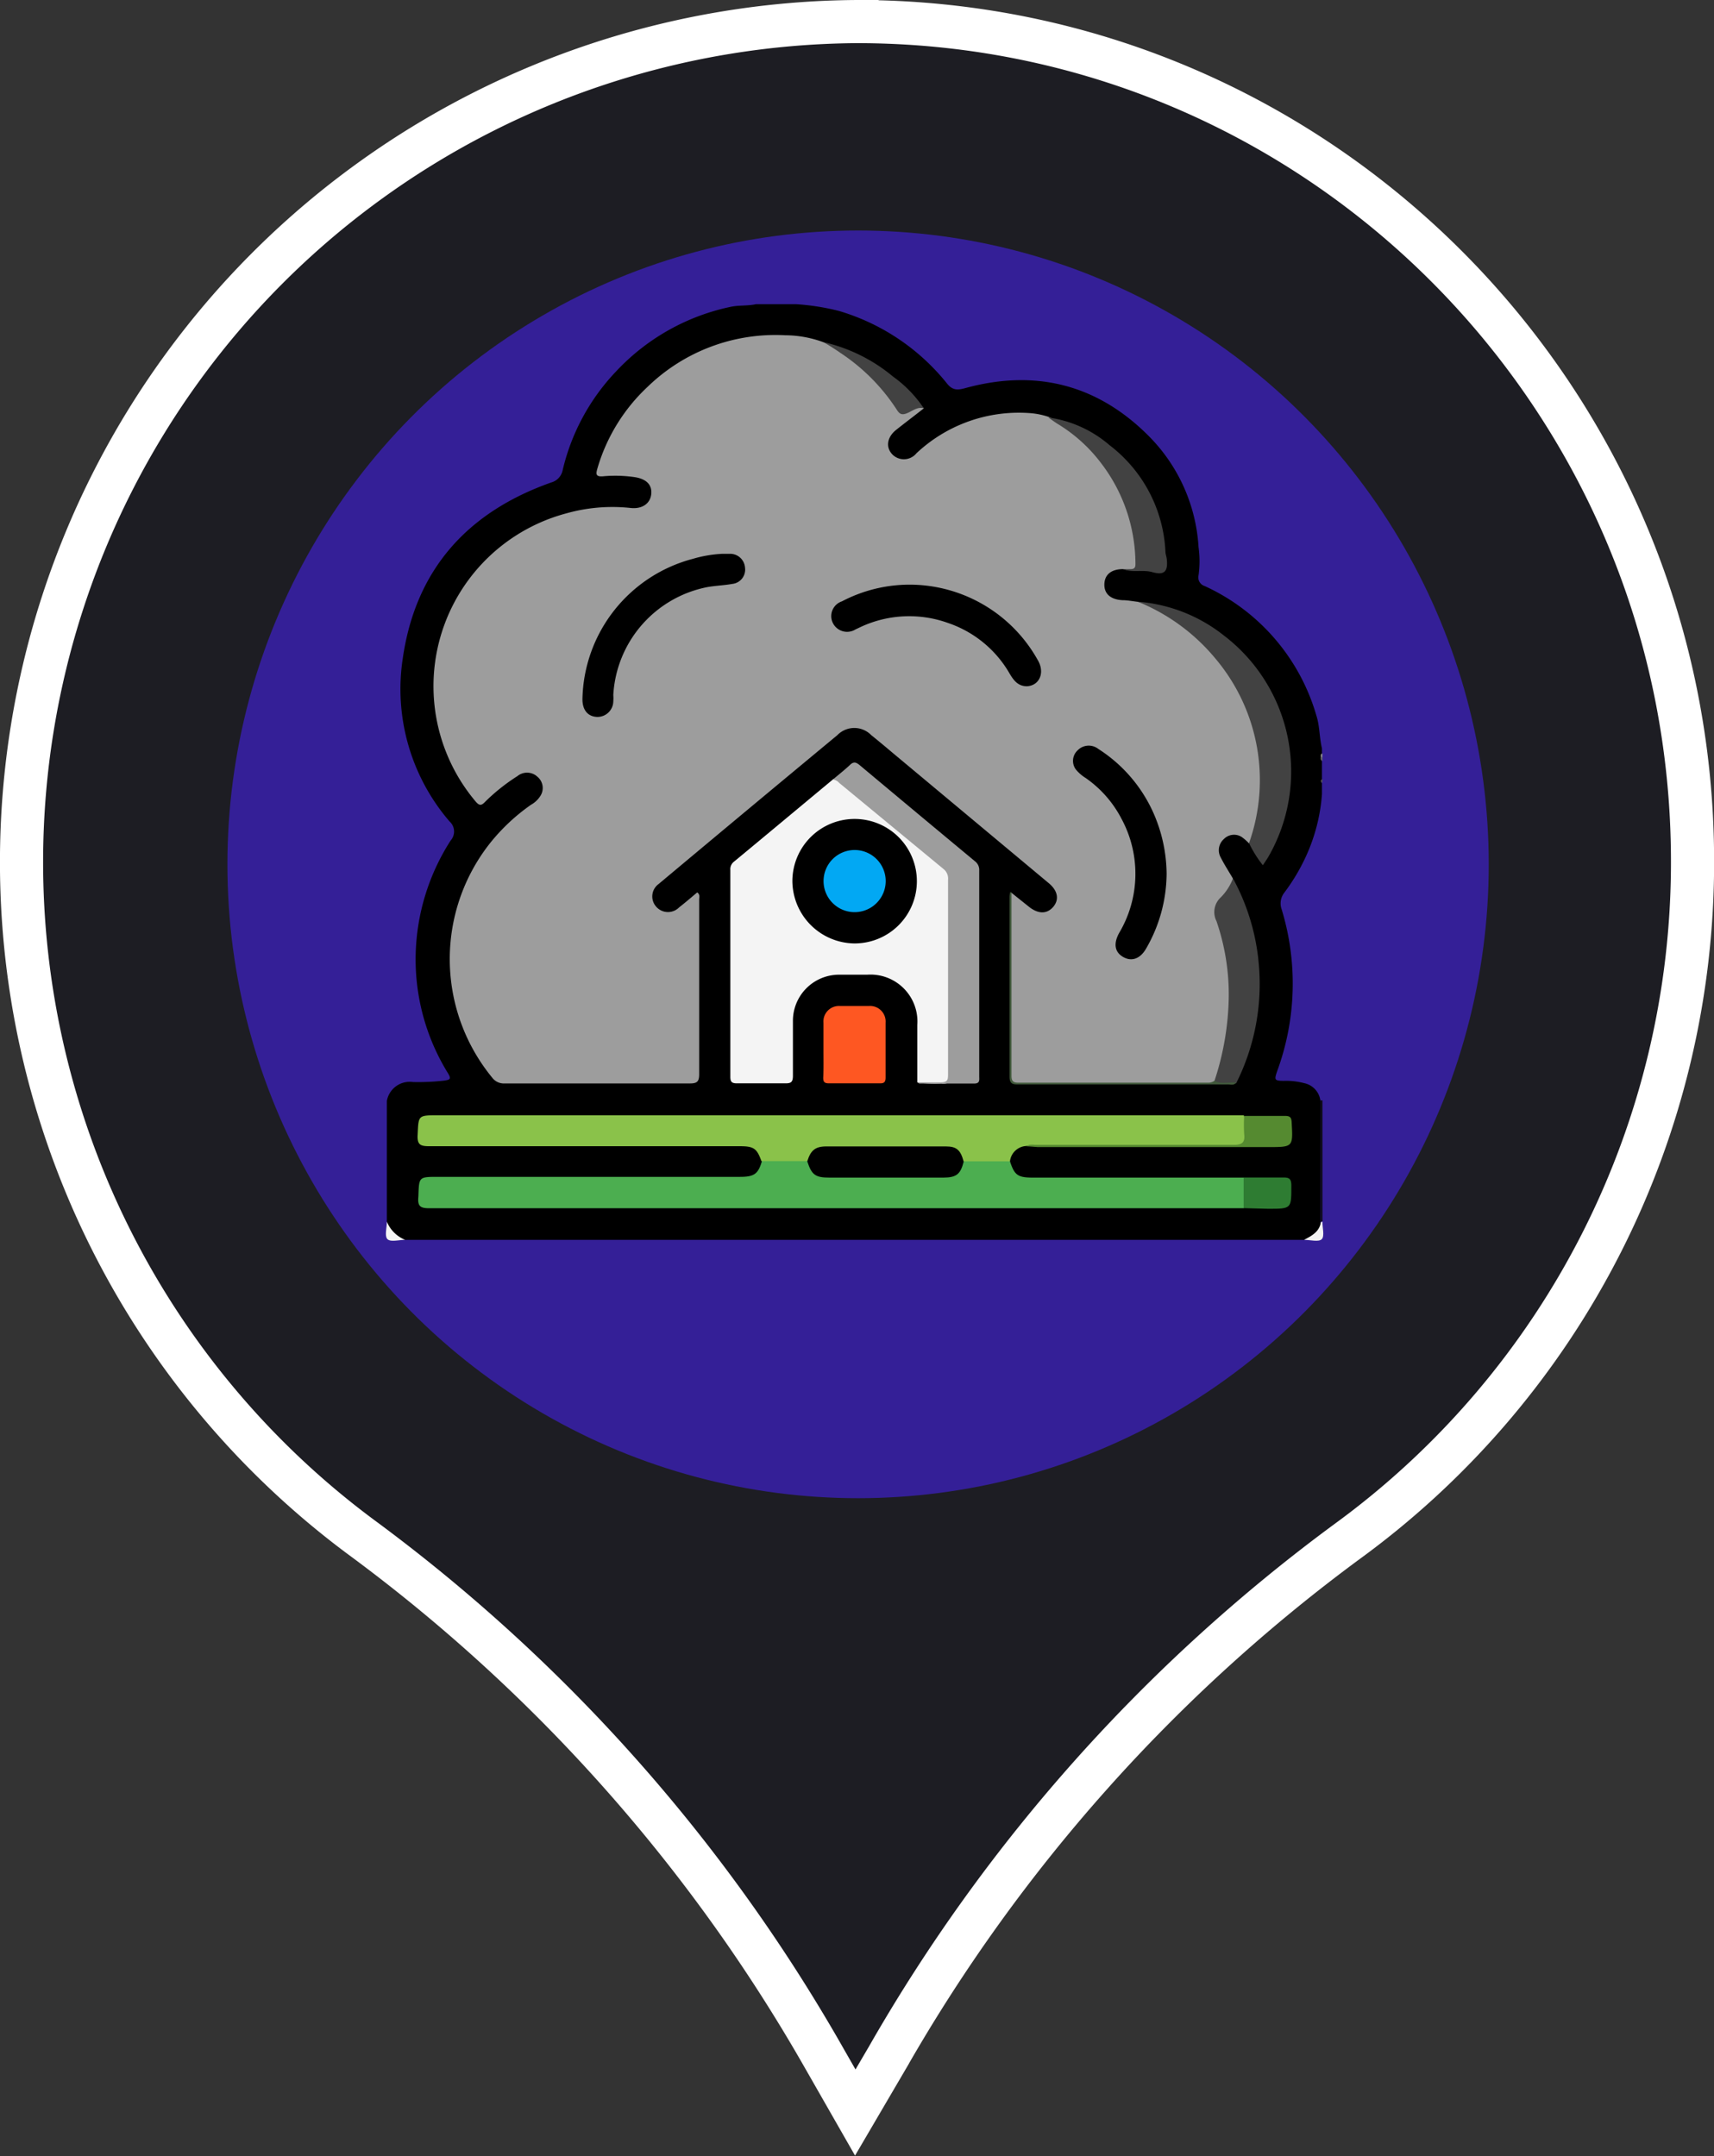 <svg id="Layer_2" data-name="Layer 2" xmlns="http://www.w3.org/2000/svg" viewBox="0 0 158.88 199.89"><rect x="0" y="0" width="158.88" height="199.89" fill="#333333" stroke="none"/><defs><style>.cls-1{fill:#1d1d23;stroke:#fff;stroke-miterlimit:10;stroke-width:4px;}.cls-2{fill:#341f97;}.cls-3{fill:#090909;}.cls-4{fill:#f5f5f5;}.cls-5{fill:#f3f3f3;}.cls-6{fill:#8f8f8f;}.cls-7{fill:#686868;}.cls-8{fill:#515151;}.cls-9{fill:#9d9d9d;}.cls-10{fill:#f4f4f4;}.cls-11{fill:#4cae50;}.cls-12{fill:#8ac24a;}.cls-13{fill:#424242;}.cls-14{fill:#fe5722;}.cls-15{fill:#558a30;}.cls-16{fill:#2e7c32;}.cls-17{fill:#40583a;}.cls-18{fill:#02a8f3;}</style></defs><path class="cls-1" d="M207.11,133.85c0-43-34.68-77.85-77.45-77.85A77.93,77.93,0,0,0,83.72,196.52,155.47,155.47,0,0,1,126.16,244l3.34,5.84,3-5.12a154.93,154.93,0,0,1,42.68-47.88A77.88,77.88,0,0,0,207.11,133.85Z" transform="translate(-50.22 -54)"/><ellipse class="cls-2" cx="79.54" cy="80.13" rx="58.46" ry="58.76"/><g id="DustStorm"><path d="M171.1,168.94H87.78a1.84,1.84,0,0,1-1.7-1.69V156.06a2.15,2.15,0,0,1,2.42-1.75,21.36,21.36,0,0,0,2.88-.13c.52-.08.71-.12.37-.68a20.08,20.08,0,0,1-3-10.95A20.39,20.39,0,0,1,92,131.91a1.25,1.25,0,0,0-.11-1.76,18.82,18.82,0,0,1-4.34-15.08c1.18-8.26,6-13.6,13.76-16.34a1.48,1.48,0,0,0,1.07-1.16,19.83,19.83,0,0,1,4.94-9.13,20.22,20.22,0,0,1,10.65-6c.77-.16,1.57-.07,2.33-.24H124a21.69,21.69,0,0,1,4,.63,20.15,20.15,0,0,1,10,6.72c.56.71,1.08.6,1.77.41,6.5-1.76,12.21-.29,16.94,4.47a15.93,15.93,0,0,1,4.61,10.3,9.43,9.43,0,0,1,0,2.6.84.84,0,0,0,.57,1,19,19,0,0,1,10.35,12c.32,1,.27,2,.52,3.06v.51c-.11.09-.09.22-.09.34s0,.24.09.33v1.7a.22.22,0,0,0,0,.34v1a16.72,16.72,0,0,1-1.48,5.77,18.2,18.2,0,0,1-2,3.36,1.62,1.62,0,0,0-.25,1.58,23.57,23.57,0,0,1-.43,15c-.27.8-.24.87.61.88a6.62,6.62,0,0,1,1.93.22,1.9,1.9,0,0,1,1.49,1.9V167C172.69,168.26,172.41,168.6,171.1,168.94Z" transform="translate(-50.22 -54)"/><path class="cls-3" d="M172.64,156a.22.22,0,0,0,.16,0v11.19a.13.13,0,0,1-.14.06C172.65,163.55,172.65,159.79,172.64,156Z" transform="translate(-50.22 -54)"/><path class="cls-4" d="M86.08,167.25a3.07,3.07,0,0,0,1.7,1.69c-.57,0-1.35.22-1.64-.06S86.08,167.81,86.08,167.25Z" transform="translate(-50.22 -54)"/><path class="cls-5" d="M172.66,167.31l.14-.06c0,.56.22,1.35-.06,1.63s-1.07.06-1.64.06C171.8,168.57,172.51,168.21,172.66,167.31Z" transform="translate(-50.22 -54)"/><path class="cls-6" d="M172.66,124.19c0-.14-.07-.3.14-.33v.33C172.75,124.27,172.7,124.27,172.66,124.19Z" transform="translate(-50.22 -54)"/><path class="cls-7" d="M172.66,124.19h.14v.34C172.62,124.47,172.62,124.33,172.66,124.19Z" transform="translate(-50.22 -54)"/><path class="cls-8" d="M172.8,126.57c-.21-.12-.19-.23,0-.34Z" transform="translate(-50.22 -54)"/><path class="cls-9" d="M154.33,106.76c-1.13,0-1.72.53-1.74,1.41s.58,1.41,1.68,1.47c.47,0,.94.1,1.42.15a12.08,12.08,0,0,1,5,2.79,17.8,17.8,0,0,1,6.27,11,16.92,16.92,0,0,1-.52,7.93c-.09.26-.13.56-.45.67a4.3,4.3,0,0,0-.69-.6,1.32,1.32,0,0,0-1.64.21,1.38,1.38,0,0,0-.28,1.71c.33.65.73,1.27,1.1,1.9.18.68-.28,1.14-.67,1.55a2.33,2.33,0,0,0-.52,2.68,19.87,19.87,0,0,1,1.05,6.16,23.23,23.23,0,0,1-1.2,7.92,1,1,0,0,1-.46.68,1.55,1.55,0,0,1-.67.08c-5.78,0-11.56,0-17.34,0-.54,0-.79-.08-.79-.73,0-5.5,0-11,0-16.5a.83.83,0,0,1,.08-.49l1.65,1.32c.86.68,1.67.67,2.24,0s.43-1.5-.42-2.2l-14.11-11.78c-.78-.65-1.55-1.31-2.34-1.94a2.19,2.19,0,0,0-3.14,0q-8.31,6.89-16.59,13.82A1.42,1.42,0,0,0,111,138a1.45,1.45,0,0,0,2.18.11c.57-.44,1.12-.92,1.67-1.38.28.2.18.45.18.66,0,5.39,0,10.79,0,16.18,0,.65-.15.87-.84.87-5.73,0-11.46,0-17.19,0a1.34,1.34,0,0,1-1.15-.53,17.33,17.33,0,0,1-.21-21.74,18.18,18.18,0,0,1,3.81-3.57,2.38,2.38,0,0,0,.9-.88,1.35,1.35,0,0,0-.3-1.7,1.41,1.41,0,0,0-1.87-.07,17.83,17.83,0,0,0-3,2.39c-.32.33-.5.38-.84,0a16.58,16.58,0,0,1,8.38-26.75,15.71,15.71,0,0,1,5.95-.5c1.08.12,1.84-.41,1.92-1.31s-.54-1.42-1.63-1.56a12.41,12.41,0,0,0-2.79-.07c-.78.08-.72-.23-.55-.8a16.76,16.76,0,0,1,4.62-7.48A17,17,0,0,1,123,85.08a10.38,10.38,0,0,1,3.56.65,14.45,14.45,0,0,1,5.22,3.9,11.09,11.09,0,0,1,1.61,2.06.76.76,0,0,0,1.07.33c.44-.16.88-.61,1.4-.17-.86.68-1.74,1.34-2.57,2s-1,1.59-.36,2.27a1.5,1.5,0,0,0,2.24-.1,13.86,13.86,0,0,1,10.41-3.73,7,7,0,0,1,1.82.35A11.86,11.86,0,0,1,152.58,97a15.13,15.13,0,0,1,3.1,9.19c0,.45-.09.72-.6.67A2.69,2.69,0,0,1,154.33,106.76Z" transform="translate(-50.22 -54)"/><path class="cls-10" d="M135.25,154.34c0-1.78,0-3.56,0-5.33a4.35,4.35,0,0,0-4.66-4.65c-.91,0-1.81,0-2.71,0a4.28,4.28,0,0,0-4.16,4.2c0,1.72,0,3.44,0,5.16,0,.57-.15.72-.71.71-1.49,0-3,0-4.49,0-.48,0-.6-.15-.6-.61,0-6.39,0-12.77,0-19.16a.88.88,0,0,1,.35-.79c3.07-2.54,6.12-5.09,9.18-7.63.42-.22.7.09,1,.31,3.13,2.58,6.25,5.19,9.37,7.8a1.94,1.94,0,0,1,.56,1.7v17.54c0,.62-.21.95-.91.86A10.44,10.44,0,0,1,135.25,154.34Z" transform="translate(-50.22 -54)"/><path class="cls-11" d="M143.84,161.66c.42,1.29.72,1.51,2.15,1.51l19.52,0a3.29,3.29,0,0,1,0,2.84l-.84,0q-37.33,0-74.67,0c-.86,0-1.08-.22-1-1.07.07-1.84,0-1.84,1.86-1.84h27.94c1.35,0,1.71-.27,2.06-1.51a.78.78,0,0,1,.6-.25,17,17,0,0,1,3.57.1c.09.08,0,0,.07.05.73,1.38,2,1.41,3.32,1.38,2.89-.05,5.78,0,8.68,0,1,0,1.91-.11,2.35-1.19,0-.1.16-.16.26-.22A9.13,9.13,0,0,1,143.84,161.66Z" transform="translate(-50.22 -54)"/><path class="cls-12" d="M143.84,161.66l-4.29,0c-.22-.05-.31-.23-.4-.4a1.43,1.43,0,0,0-1.34-.73c-3.66,0-7.31,0-11,0-.87,0-1.26.64-1.79,1.11H120.8c-.42-1.17-.7-1.38-2-1.38-9.59,0-19.19,0-28.78,0-.8,0-1.13-.12-1.09-1,.09-1.87,0-1.87,1.92-1.87h73.56l1.1,0a3.55,3.55,0,0,1,.18,2.38c0,.41-.39.41-.72.41h-18.7a2.59,2.59,0,0,0-.92.06A1.6,1.6,0,0,0,143.84,161.66Z" transform="translate(-50.22 -54)"/><path class="cls-9" d="M135.25,154.34c.7,0,1.41,0,2.11,0s.74-.21.74-.77q0-9,0-18a1.13,1.13,0,0,0-.41-1l-9.69-8a.87.87,0,0,0-.58-.3c.54-.46,1.09-.89,1.6-1.37.33-.31.54-.24.85,0q5.35,4.48,10.72,8.94a1,1,0,0,1,.4.87q0,9.53,0,19.05c0,.33.09.69-.46.69-1.67,0-3.33,0-5,0C135.43,154.48,135.34,154.39,135.25,154.34Z" transform="translate(-50.22 -54)"/><path class="cls-13" d="M166,132.16A17.48,17.48,0,0,0,162.84,115a18.19,18.19,0,0,0-7.15-5.22,14.65,14.65,0,0,1,8,3.15,15.86,15.86,0,0,1,4.09,20.52c-.14.23-.3.46-.5.76A10.51,10.51,0,0,1,166,132.16Z" transform="translate(-50.22 -54)"/><path class="cls-13" d="M162.8,154.19a25.89,25.89,0,0,0,1.32-7.8,20.88,20.88,0,0,0-1.14-7,1.85,1.85,0,0,1,.4-2.2,5,5,0,0,0,1.13-1.76,20.22,20.22,0,0,1,2.39,7.9,20.51,20.51,0,0,1-2.09,11.09,7.57,7.57,0,0,1-1.78.07A.2.2,0,0,1,162.8,154.19Z" transform="translate(-50.22 -54)"/><path class="cls-14" d="M126.55,151.27c0-.82,0-1.64,0-2.45a1.44,1.44,0,0,1,1.52-1.56c.9,0,1.81,0,2.71,0a1.44,1.44,0,0,1,1.53,1.55c0,1.7,0,3.39,0,5.08,0,.39-.11.55-.52.54q-2.37,0-4.74,0c-.41,0-.53-.14-.52-.54C126.57,153,126.55,152.14,126.55,151.27Z" transform="translate(-50.22 -54)"/><path class="cls-13" d="M154.33,106.76c.22,0,.45,0,.67,0,.37,0,.48-.13.47-.5a15.4,15.4,0,0,0-3.25-9.41,14.36,14.36,0,0,0-3.94-3.54c-.31-.19-.6-.41-.89-.61a11,11,0,0,1,5.68,2.57,13.19,13.19,0,0,1,5.18,9.85c0,.23.09.45.12.67.14,1.17-.2,1.56-1.3,1.26C156.16,106.78,155.21,107.12,154.33,106.76Z" transform="translate(-50.22 -54)"/><path class="cls-15" d="M145.36,160.27c.3-.23.65-.13,1-.13,6.06,0,12.13,0,18.19,0,.83,0,1.09-.25,1-1a13.62,13.62,0,0,1,0-1.69c1.26,0,2.53,0,3.8,0,.43,0,.58.13.6.58.13,2.31.14,2.31-2.15,2.31l-21.4,0C146,160.31,145.69,160.28,145.36,160.27Z" transform="translate(-50.22 -54)"/><path class="cls-13" d="M135.85,91.85c-.59-.15-1,.22-1.51.44s-.74.11-1-.32a18.1,18.1,0,0,0-5.21-5.25c-.5-.35-1-.66-1.56-1A15.42,15.42,0,0,1,133,88.91,11.4,11.4,0,0,1,135.85,91.85Z" transform="translate(-50.22 -54)"/><path class="cls-16" d="M165.5,166v-2.84c1.24,0,2.48,0,3.72,0,.48,0,.68.11.7.65,0,2.25.07,2.25-2.15,2.25Z" transform="translate(-50.22 -54)"/><path class="cls-17" d="M162.8,154.19c.64.37,1.34.08,2,.18-.21.28-.52.16-.78.16H144.72c-.5,0-.92.05-.92-.71,0-5.56,0-11.13,0-16.69a2.87,2.87,0,0,1,.05-.41l.06,0a.13.13,0,0,1,.07,0c0,5.66,0,11.33,0,17,0,.47.13.65.62.65,5.86,0,11.71,0,17.57,0A1,1,0,0,0,162.8,154.19Z" transform="translate(-50.22 -54)"/><path d="M134.53,108.2a13.62,13.62,0,0,1,11.89,7c.68,1.15.16,2.35-1,2.42-.84,0-1.24-.55-1.61-1.17a10.45,10.45,0,0,0-5.69-4.69,10.65,10.65,0,0,0-8.07.34l-.53.25a1.47,1.47,0,0,1-2.1-.6,1.44,1.44,0,0,1,.84-2A13.53,13.53,0,0,1,134.53,108.2Z" transform="translate(-50.22 -54)"/><path d="M158.36,135a14,14,0,0,1-1.88,6.9c-.56,1-1.37,1.27-2.16.81s-.89-1.25-.36-2.22a10.74,10.74,0,0,0,.21-10.6,10.47,10.47,0,0,0-3.32-3.77,3.69,3.69,0,0,1-.89-.77,1.33,1.33,0,0,1,.14-1.78,1.44,1.44,0,0,1,1.93-.14,13.61,13.61,0,0,1,5.18,6.1A14.24,14.24,0,0,1,158.36,135Z" transform="translate(-50.22 -54)"/><path d="M117.19,105.34c.23,0,.45,0,.68,0a1.38,1.38,0,0,1,1.41,1.29,1.33,1.33,0,0,1-1.17,1.5c-.77.14-1.56.16-2.34.3a10.81,10.81,0,0,0-8.7,10,4,4,0,0,1,0,.6,1.47,1.47,0,0,1-1.56,1.43c-.83-.06-1.31-.67-1.3-1.66a13.73,13.73,0,0,1,10.26-13A11.57,11.57,0,0,1,117.19,105.34Z" transform="translate(-50.22 -54)"/><path d="M123.67,135.64a5.77,5.77,0,1,1,5.71,5.82A5.82,5.82,0,0,1,123.67,135.64Z" transform="translate(-50.22 -54)"/><path d="M125.05,161.66c.31-1,.72-1.37,1.72-1.38H137.9c1,0,1.36.33,1.65,1.41-.3,1.17-.67,1.47-1.88,1.48H127.12C125.79,163.17,125.46,162.92,125.05,161.66Z" transform="translate(-50.22 -54)"/><path class="cls-18" d="M126.56,135.71a2.88,2.88,0,0,1,5.76-.06,2.88,2.88,0,1,1-5.76.06Z" transform="translate(-50.22 -54)"/></g></svg>